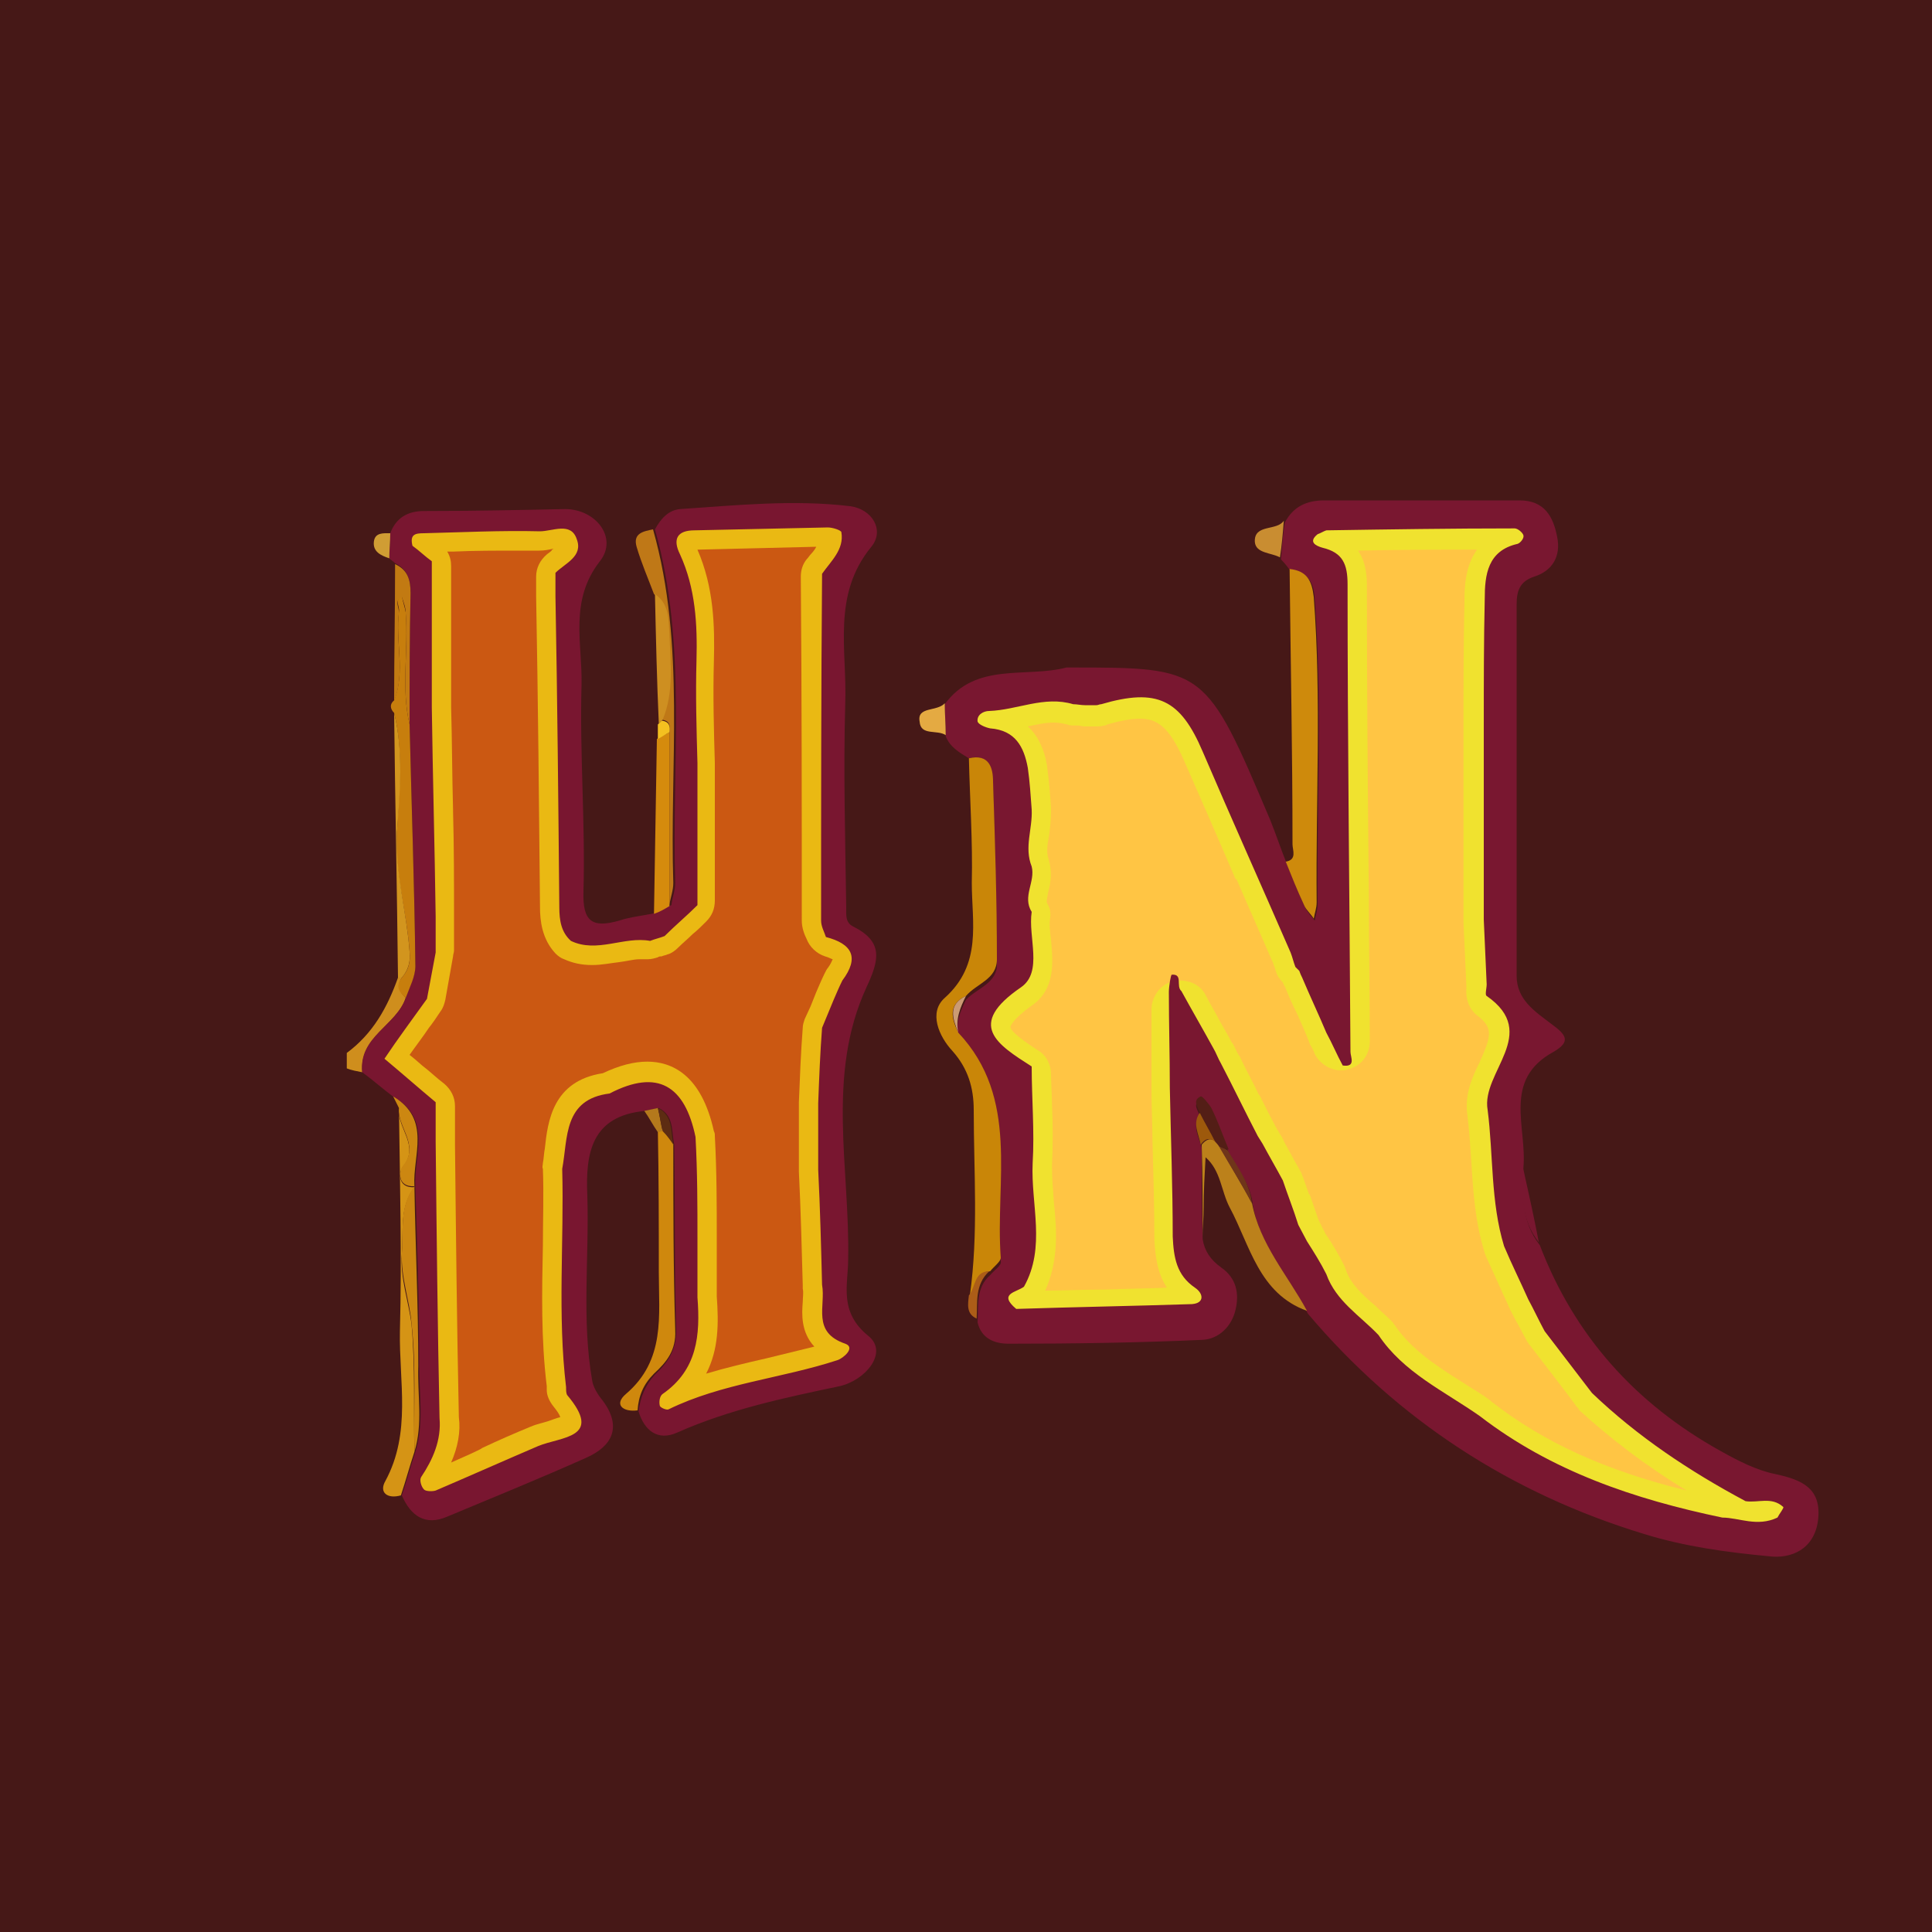 <?xml version="1.0" encoding="utf-8"?>
<!-- Generator: Adobe Illustrator 25.4.1, SVG Export Plug-In . SVG Version: 6.00 Build 0)  -->
<svg version="1.2" baseProfile="tiny-ps" id="Layer_1" xmlns="http://www.w3.org/2000/svg" xmlns:xlink="http://www.w3.org/1999/xlink"
	 viewBox="0 0 200 200" xml:space="preserve">
    <title>High Noon Casino</title>
<rect fill="#461817" width="200" height="200"/>
<path fill="#EAB913" d="M87.8,138.2c-1.8-0.6-1.8-1.5-1.7-3.2c0-0.7,0.1-1.3,0-2c-0.1-3.6-0.2-7.7-0.4-11.8v-6.9
	c0.1-2.5,0.2-5.1,0.4-7.6c0.2-0.4,0.4-0.9,0.5-1.3c0.2-0.5,0.4-1,0.6-1.5c0.3-0.7,0.6-1.3,0.8-1.9c1-1.4,1.3-2.6,1-3.6
	c-0.4-1-1.3-1.7-2.8-2.2c0,0,0,0,0-0.1c-0.1-0.3-0.2-0.6-0.2-0.8c0-11.6,0-23.7,0.1-35.6c0.1-0.2,0.3-0.3,0.4-0.5
	c0.8-1.1,1.9-2.4,1.6-4.2c-0.1-1.3-2.4-1.4-2.4-1.4l-13.8,0.3c-1.2,0-2.1,0.4-2.6,1.1c-0.5,0.7-0.4,1.7,0.2,2.8
	c1.6,3.4,1.7,7.1,1.6,10.6c-0.1,3.6,0,7.3,0.1,10.6v14.3c-0.4,0.4-0.9,0.9-1.4,1.3c-0.5,0.5-1.1,1-1.6,1.5c-0.2,0.1-0.3,0.1-0.5,0.2
	s-0.4,0.1-0.6,0.2c-0.3,0-0.6-0.1-0.9-0.1c-0.9,0-1.8,0.2-2.6,0.3C62.8,96.8,62,97,61.3,97c-0.6,0-1.2-0.1-1.7-0.3
	c-0.6-0.6-0.8-1.3-0.8-2.7c-0.1-10.5-0.2-21.4-0.4-32.2v-2c0.1-0.1,0.3-0.2,0.4-0.3c0.9-0.7,2.5-1.9,1.7-3.9
	c-0.3-0.8-0.9-1.8-2.5-1.8c-0.5,0-0.9,0.1-1.4,0.2c-0.3,0.1-0.7,0.1-0.9,0.1c-0.8,0-1.5,0-2.3,0c-2.3,0-4.5,0.1-6.7,0.1
	c-1,0-2,0.1-3,0.1c-0.5,0-1.4,0-1.9,0.7s-0.3,1.6-0.2,1.9c0.1,0.2,0.2,0.4,0.4,0.6c0.3,0.2,0.6,0.5,0.9,0.8c0.2,0.2,0.4,0.4,0.6,0.5
	v14.6c0,3.6,0.1,7.2,0.2,10.8c0.1,3.6,0.2,7.3,0.2,10.9v3.6l-0.8,4.5c-0.4,0.6-0.8,1.1-1.2,1.6c-1,1.4-2.1,2.9-3.1,4.4
	c-0.3,0.4-0.2,1,0.2,1.3c0.9,0.7,1.8,1.5,2.6,2.2s1.5,1.3,2.3,2v3.9c0.1,9.3,0.2,18.9,0.4,28.4c0.1,1.7-0.4,3.5-1.7,5.5
	c-0.6,0.8-0.1,2,0.4,2.6c0.3,0.3,0.8,0.5,1.4,0.5c0.2,0,0.5,0,0.9-0.1c1.8-0.8,3.5-1.5,5.3-2.3s3.5-1.5,5.3-2.3
	c0.4-0.2,0.9-0.3,1.5-0.5c1.4-0.4,3.1-0.8,3.5-2.3c0.3-1.1-0.1-2.3-1.5-4c0-0.1,0-0.2,0-0.3v-0.1c-0.6-4.7-0.5-9.6-0.4-14.3
	c0-2.6,0.1-5.4,0-8.1c0.1-0.5,0.2-1.1,0.2-1.7c0.4-3.1,0.7-4.8,3.8-5.2c0.1,0,0.2,0,0.3-0.1c1.4-0.7,2.5-1.1,3.5-1.1
	c0.7,0,2.9,0,3.9,4.8c0.2,3.6,0.2,7.1,0.2,10.4v6.2c0.3,4-0.1,7-3.2,9.1c-0.7,0.5-0.9,1.5-0.7,2.2c0.1,0.9,1.3,1.3,1.8,1.3
	c0.2,0,0.4,0,0.5-0.1c3.3-1.6,6.7-2.4,10.4-3.2c2.3-0.5,4.7-1.1,6.9-1.8c0.7-0.2,1.9-1.1,1.9-2.2C88.9,138.9,88.5,138.4,87.8,138.2z
	"/>
<path fill="#CB5812" d="M46.7,151.4c0.7-1.6,1-3.2,0.8-4.7c-0.2-9.4-0.3-18.9-0.4-28.2v-4c0-0.9-0.4-1.7-1.1-2.3
	c-0.8-0.6-1.5-1.3-2.3-1.9c0,0-0.9-0.8-1.3-1.1c0.7-1,1.4-1.9,2-2.8c0.4-0.5,0.8-1.1,1.2-1.7c0.3-0.4,0.4-0.8,0.5-1.2l0.8-4.5
	c0-0.2,0.1-0.4,0.1-0.6v-3.6c0-3.5,0-7.2-0.1-10.8v-0.2c-0.1-3.5-0.1-7.1-0.2-10.6V58.6c0-0.5-0.1-1-0.4-1.5c0.2,0,0.4,0,0.6,0
	c2.2-0.1,4.4-0.1,6.7-0.1c0.7,0,1.5,0,2.2,0c0.6,0,1-0.1,1.5-0.2l0,0c-0.1,0.1-0.2,0.1-0.2,0.2c-0.2,0.2-0.4,0.3-0.5,0.4
	c-0.7,0.6-1.1,1.4-1.1,2.3v2c0.2,10.8,0.3,21.6,0.4,32.1v0.1c0,1.4,0.2,3.3,1.6,4.8c0.3,0.3,0.6,0.5,0.9,0.6
	c0.9,0.4,1.8,0.6,2.9,0.6c1,0,1.9-0.2,2.8-0.3c0.8-0.1,1.5-0.3,2.1-0.3c0.2,0,0.4,0,0.5,0s0.3,0,0.4,0c0.3,0,0.7-0.1,1-0.2
	c0.1-0.1,0.3-0.1,0.4-0.1c0.2-0.1,0.4-0.1,0.6-0.2c0.4-0.1,0.8-0.4,1.1-0.7c0.5-0.5,1-0.9,1.5-1.4c0.5-0.4,1-0.9,1.4-1.3
	c0.6-0.6,0.9-1.3,0.9-2.2V79c-0.1-3.3-0.2-7-0.1-10.5c0.1-3.7,0-7.7-1.7-11.6l12.3-0.3c-0.1,0.2-0.3,0.5-0.5,0.7s-0.3,0.4-0.5,0.6
	c-0.4,0.5-0.6,1.1-0.6,1.8C83,71.6,83,83.7,83,95.3c0,0.8,0.3,1.5,0.5,1.9c0.3,0.8,1,1.5,1.9,1.8c0.4,0.1,0.7,0.3,0.8,0.3
	c-0.1,0.2-0.2,0.5-0.5,0.9c-0.1,0.1-0.2,0.3-0.3,0.5c-0.3,0.6-0.6,1.3-0.9,2c-0.2,0.5-0.4,1-0.6,1.5c-0.2,0.4-0.4,0.9-0.6,1.3
	c-0.1,0.3-0.2,0.6-0.2,0.9c-0.2,2.6-0.3,5.2-0.4,7.7v7c0,0.1,0,0.1,0,0.2c0.2,4,0.3,8.1,0.4,11.7c0,0.1,0,0.3,0,0.4
	c0.1,0.4,0,0.9,0,1.4c-0.1,1.2-0.2,3.1,1.2,4.6c-1.6,0.4-3.3,0.8-4.9,1.2c-2.2,0.5-4.3,1-6.3,1.6c1.3-2.5,1.3-5.2,1.1-8v-6.1
	c0-3.3,0-6.8-0.2-10.5c0-0.2,0-0.3-0.1-0.5c-1.3-5.9-4.4-7.2-6.9-7.2c-1.4,0-2.9,0.4-4.6,1.2c-5.2,0.8-5.7,5-6,7.8
	c-0.1,0.5-0.1,1-0.2,1.5c0,0.2-0.1,0.4,0,0.6c0.1,2.6,0,5.3,0,7.9c-0.1,4.8-0.2,9.7,0.4,14.6c0,0.1,0,0.3,0,0.4
	c0,0.6,0.3,1.2,0.7,1.7s0.6,0.8,0.7,1.1c-0.4,0.1-0.9,0.3-1.2,0.4c-0.6,0.2-1.2,0.3-1.9,0.6c-1.7,0.7-3.3,1.4-5,2.2
	C49.9,150,47.6,151,46.7,151.4z"/>
<path fill="#F0E22F" d="M185.3,155.4c-0.9-0.8-1.8-0.9-2.5-0.9c-0.3,0-0.6,0-0.8,0s-0.5,0-0.7,0c-0.1,0-0.2,0-0.2,0
	c-6.2-3.3-11.3-6.9-15.5-10.9c-0.8-1-4-5.3-4.8-6.3c-0.3-0.5-0.5-1-0.8-1.6s-0.6-1.1-0.8-1.6c-0.3-0.7-0.7-1.5-1-2.2
	c-0.5-1-1-2.1-1.5-3.2c-0.9-2.9-1-5.8-1.2-8.9c-0.1-1.6-0.2-3.3-0.4-5c-0.2-1.1,0.4-2.4,1-3.7c1.1-2.4,2.6-5.6-1.2-8.4l0,0
	c0-0.2,0.1-0.4,0.1-0.6c-0.1-2.2-0.2-4.4-0.3-6.7V75.2c0-4.5,0-8.7,0.1-13.1c0-2.7,0.4-4.2,2.6-4.7h0.1c0.7-0.2,1.5-1.2,1.2-2.2
	c-0.2-0.7-1.1-1.4-1.8-1.4c-6.5,0-13.1,0.1-19.5,0.2c-0.1,0-0.2,0-0.3,0.1c-0.2,0.1-0.4,0.2-0.6,0.3c-0.1,0.1-0.2,0.1-0.3,0.1
	s-0.2,0.1-0.3,0.2c-0.8,0.7-0.9,1.3-0.8,1.7c0.2,1,1.3,1.3,1.7,1.4c1.4,0.3,1.8,1,1.8,2.8c0,10.7,0.1,21.6,0.2,32.1
	c0,5,0.1,10,0.1,15c-0.2-0.4-0.4-0.8-0.6-1.2c-0.4-0.9-0.8-1.9-1.2-2.8s-0.8-1.9-1.3-2.9c-0.1-0.2-0.2-0.3-0.2-0.6
	c0-0.1-0.1-0.3-0.2-0.4l-0.2-0.2c-0.1-0.2-0.1-0.3-0.2-0.5c-0.1-0.3-0.2-0.6-0.3-0.9c-1.2-2.8-2.5-5.7-3.7-8.5
	c-1.8-4-3.6-8.2-5.4-12.3c-1.4-3.2-3.2-6.2-7.3-6.2c-1.2,0-2.6,0.2-4.3,0.7c-0.2,0-0.3,0.1-0.4,0.1h-1.1c-0.2,0-0.3,0-0.5,0
	s-0.4,0-0.6-0.1c-0.7-0.2-1.4-0.3-2.2-0.3c-1.3,0-2.5,0.3-3.7,0.5c-1,0.2-2,0.4-3,0.5c-0.7,0-1.3,0.3-1.8,0.8
	c-0.4,0.4-0.5,0.9-0.4,1.5c0,0.1,0,0.1,0,0.2c0.3,1,1.8,1.3,2.1,1.4h0.1c1.8,0.1,2.6,1,3,3.2c0.2,1.3,0.3,2.7,0.4,4v0.2
	c0,0.6-0.1,1.3-0.2,2c-0.2,1.2-0.4,2.7,0.2,4.1c0.1,0.4,0,0.9-0.2,1.5c-0.2,0.9-0.5,2,0.1,3.1c-0.1,0.9,0,1.9,0.1,2.8
	c0.2,2,0.2,3.3-0.7,4c-2.4,1.7-3.6,3.2-3.5,4.7c0,2,2,3.4,4.2,4.8c0,1.1,0,2.1,0.1,3.2c0.1,2,0.1,4.2,0,6.2
	c-0.1,1.4,0.1,2.8,0.2,4.2c0.2,2.8,0.5,5.4-0.8,7.9c-0.1,0.1-0.2,0.1-0.3,0.2c-0.5,0.2-1.4,0.6-1.5,1.5s0.6,1.6,1.2,2.1
	c0.2,0.2,0.4,0.2,0.6,0.2l0,0c3-0.1,6-0.2,9-0.2c3-0.1,6.1-0.2,9.2-0.3c1.4-0.1,1.8-0.9,1.8-1.3c0.2-0.8-0.2-1.7-1.1-2.2
	c-1.4-1-1.8-2.3-1.9-4.5c0-3.4-0.1-7-0.2-10.4c0-1.7-0.1-3.4-0.1-5c0-1.7,0-3.3-0.1-5c0-1.2,0-2.3,0-3.5c0.4,0.6,0.7,1.3,1.1,1.9
	c0.5,1,1.1,1.9,1.7,3c0.1,0.2,0.2,0.5,0.3,0.7c0.1,0.3,0.3,0.6,0.4,0.8c0.6,1.2,1.3,2.5,1.9,3.7c0.6,1.3,1.3,2.5,1.9,3.8
	c0,0,0,0.1,0.1,0.1c0.1,0.1,0.2,0.2,0.2,0.4c0.1,0.1,0.2,0.3,0.2,0.4c0.4,0.7,0.7,1.3,1.1,1.9c0.3,0.6,0.7,1.2,1,1.8
	c0.2,0.6,0.4,1.2,0.7,1.9c0.3,0.9,0.6,1.7,0.9,2.6c0,0.1,0,0.1,0.1,0.2c0.2,0.3,0.3,0.6,0.5,0.9c0.1,0.3,0.3,0.5,0.4,0.8
	c0,0,0,0.1,0.1,0.1c0.7,1.1,1.3,2.1,1.9,3.2c0.8,2.2,2.4,3.6,4,5c0.6,0.5,1.1,1,1.6,1.5c2.1,3,5,4.9,7.9,6.7
	c0.9,0.6,1.9,1.2,2.8,1.8c6.6,5.1,14.5,8.4,25.5,10.7c0.1,0,0.1,0,0.2,0c0.5,0,1,0.1,1.5,0.2c0.6,0.1,1.4,0.2,2.1,0.2
	c0.9,0,1.7-0.2,2.5-0.5c0.2-0.1,0.4-0.3,0.5-0.5c0.1-0.1,0.2-0.3,0.3-0.4C185.4,156.8,185.9,156.1,185.3,155.4z"/>
<path fill="#FFC544" d="M174.6,154.3c-8.5-2.1-14.8-5-20.2-9.2l-0.1-0.1c-0.9-0.7-2-1.3-2.9-1.9c-2.7-1.7-5.3-3.4-7-5.9
	c-0.1-0.1-0.2-0.3-0.3-0.4c-0.6-0.6-1.2-1.1-1.7-1.6c-1.4-1.2-2.6-2.3-3.1-3.8c0-0.1-0.1-0.2-0.1-0.3c-0.6-1.2-1.3-2.4-2-3.4
	c-0.1-0.3-0.3-0.5-0.4-0.8c-0.1-0.2-0.2-0.4-0.3-0.6c-0.3-0.9-0.6-1.7-0.9-2.6l-0.1-0.1c-0.2-0.6-0.4-1.1-0.6-1.7
	c-0.1-0.2-0.1-0.3-0.2-0.5c-0.3-0.6-0.7-1.2-1-1.8c-0.3-0.6-0.7-1.2-1-1.9c-0.1-0.1-0.1-0.2-0.2-0.3c0,0-0.2-0.4-0.3-0.5
	c-0.6-1.1-1.2-2.3-1.8-3.5l-0.1-0.1c-0.6-1.3-1.3-2.5-1.9-3.8c0-0.1-0.1-0.1-0.1-0.2c-0.1-0.1-0.2-0.3-0.3-0.5
	c-0.2-0.4-0.3-0.7-0.5-0.9c-0.5-1-1.1-1.9-1.6-2.9c0,0-0.8-1.4-1.1-2c-0.5-1-1.6-1.5-2.6-1.5c-0.3,0-0.5,0-0.8,0.1
	c-1.3,0.3-2.2,1.6-2.2,2.9c0,1.2,0,2.3,0,3.5c0,1.6,0,3.3,0,4.9c0,1.7,0.1,3.4,0.1,5.1c0.1,3.5,0.2,7,0.2,10.3v0.1
	c0.1,1.6,0.3,3.4,1.3,4.9c-2.2,0.1-4.3,0.1-6.5,0.2h-0.4c-1.9,0-3.8,0.1-5.7,0.1c1.4-3.1,1.2-6.3,0.9-9.1c-0.1-1.3-0.2-2.6-0.2-3.8
	c0.1-2.1,0.1-4.3,0-6.4c0-1.1-0.1-2.1-0.1-3.1s-0.5-2-1.4-2.5c-2.3-1.5-2.8-2.1-2.8-2.4c0,0,0.1-0.7,2.2-2.2c2.5-1.7,2.2-4.6,2-6.8
	c-0.1-0.8-0.2-1.6-0.1-2.2s0-1.1-0.3-1.6c-0.1-0.2,0-0.5,0.1-1.1c0.2-0.8,0.4-1.7,0.2-2.8c0-0.2-0.1-0.3-0.1-0.5
	c-0.3-0.8-0.2-1.6,0-2.6c0.1-0.8,0.2-1.6,0.2-2.6v-0.3c-0.1-1.4-0.2-2.8-0.4-4.2v-0.1c-0.3-1.8-1-3.2-2-4.1c0.9-0.2,1.8-0.4,2.7-0.4
	c0.5,0,1,0.1,1.4,0.2c0.2,0.1,0.4,0.1,0.7,0.1c0.1,0,0.2,0,0.3,0c0.3,0,0.6,0.1,0.8,0.1h1.1c0.3,0,0.6,0,0.9-0.1
	c0.1,0,0.2,0,0.3-0.1c1.4-0.4,2.5-0.6,3.4-0.6c1.7,0,3,0.7,4.6,4.4c1.8,4.1,3.6,8.2,5.3,12.2l0.1,0c1.2,2.8,2.5,5.7,3.7,8.5
	c0.1,0.1,0.1,0.3,0.2,0.5c0.1,0.2,0.1,0.4,0.2,0.6c0.1,0.4,0.4,0.8,0.7,1.1c0.1,0.2,0.1,0.3,0.2,0.4c0.4,1,0.8,1.9,1.3,2.9
	c0.4,0.9,0.8,1.8,1.2,2.8c0,0.1,0.1,0.2,0.1,0.3c0.2,0.3,0.4,0.7,0.5,1c0.5,1,1.6,1.7,2.7,1.7c0.2,0,0.5,0,0.7-0.1
	c1.4-0.3,2.3-1.5,2.3-2.9c0-5-0.1-10-0.1-15c-0.1-10.5-0.2-21.4-0.2-32.1c0-0.8,0-2.3-0.9-3.7c4.1-0.1,8.2-0.1,12.3-0.1
	c-1.3,1.8-1.3,4.2-1.3,5.3c-0.1,4.4-0.1,8.6-0.1,13.1v20.2l0.3,6.6c0,0.1,0,0.1,0,0.2c-0.1,1.1,0.3,2.2,1.1,2.8
	c1.7,1.3,1.5,2.1,0.3,4.8c-0.8,1.6-1.6,3.4-1.3,5.5c0.2,1.6,0.3,3.2,0.4,4.7c0.2,3.3,0.4,6.4,1.4,9.6c0,0.1,0.1,0.2,0.1,0.3
	c0.5,1.1,1,2.2,1.5,3.3c0.3,0.7,0.7,1.5,1,2.2c0,0.1,0.1,0.2,0.1,0.2c0.2,0.4,0.5,1,0.8,1.5c0.3,0.6,0.6,1.1,0.9,1.7
	c0.1,0.1,0.2,0.3,0.3,0.4c0.4,0.5,4.4,5.7,4.8,6.3c0.1,0.1,0.2,0.2,0.3,0.4C166.7,148.9,170.3,151.7,174.6,154.3z"/>
<g>
	<g>
		<path fill="#CF8E1D" d="M37.5,111c-0.5-0.1-1.1-0.2-1.6-0.4c0-0.5,0-1.1,0-1.6c2.7-2,4.2-4.7,5.3-7.8c0.1,0,0.3,0,0.4,0
			c-0.6,0.9-0.2,1.5,0.4,2.1C41.1,106.1,37.2,107.3,37.5,111z"/>
		<path fill="#791630" d="M37.5,111c-0.4-3.7,3.5-4.8,4.5-7.7c0.3-1.1,1-2.2,1-3.3c-0.1-8.3-0.4-16.7-0.6-25c0-4.6,0-9.1,0.1-13.7
			c0-1.4-0.4-2.4-1.6-3c-0.2-0.2-0.4-0.3-0.6-0.5c0-0.9,0.1-1.7,0.1-2.6c0.6-1.6,1.8-2.3,3.5-2.3c4.9,0,9.7-0.1,14.6-0.2
			c3.2,0,5.5,3,3.6,5.4c-3.2,4.1-1.8,8.5-1.9,12.8C60,78,60.6,85.2,60.4,92.3c-0.1,3.1,0.9,3.8,3.7,3c1.2-0.4,2.5-0.5,3.8-0.8
			c0.5-0.3,1-0.6,1.6-0.8c0.1-0.8,0.4-1.5,0.4-2.3c-0.4-12.2,1.3-24.6-2.1-36.6c0.6-1.1,1.4-2,2.6-2.1c5.9-0.4,11.8-1,17.6-0.3
			c2.3,0.3,3.6,2.5,2.2,4.2c-4.1,5-2.5,10.7-2.7,16.2c-0.2,7,0,14,0.1,21.1c0,0.8-0.1,1.6,0.7,2c3.2,1.6,2.7,3.5,1.4,6.3
			c-4.2,9.1-1.7,18.8-1.9,28.2c0,2.6-1,5.4,2.1,7.9c2.1,1.7-0.3,4.6-3,5.2c-5.7,1.2-11.4,2.4-16.8,4.8c-2,0.9-3.4-0.2-4-2.2
			c0.2-1.5,0.7-2.7,1.7-3.8c1.3-1.2,2.2-2.5,2.2-4.5c-0.2-6.4-0.1-12.9-0.2-19.3c-0.3-1.4,0-3-1.6-3.8c-0.5,0.1-0.9,0.2-1.4,0.3
			c-5.6,0.5-6.2,4.4-6,8.8c0.2,6.4-0.6,12.8,0.5,19.1c0.1,0.7,0.6,1.5,1.1,2.1c2,2.7,1,4.7-1.7,5.9C56,153,51.1,155,46.3,157
			c-2.3,1-3.8-0.1-4.7-2.2c0.5-1.5,0.9-3,1.4-4.5c0.9-2.9,0.4-5.9,0.4-8.8c0-6.2-0.2-12.4-0.4-18.6l0,0c-0.2-3.2,1.8-7-2.2-9.3
			C39.6,112.7,38.6,111.8,37.5,111z M72.2,128.2c0,2,0,4.1,0,6.1c0.3,3.9,0,7.5-3.6,10c-0.3,0.2-0.4,0.8-0.3,1.2
			c0,0.2,0.7,0.5,0.9,0.4c5.5-2.7,11.7-3.2,17.5-5.1c0.6-0.2,1.9-1.3,0.8-1.7c-3.5-1.2-2-3.9-2.4-6.1c-0.1-4-0.2-7.9-0.4-11.9
			c0-2.3,0-4.6,0-6.9c0.1-2.6,0.2-5.2,0.4-7.8c0.4-1,0.8-1.9,1.2-2.9c0.3-0.7,0.6-1.4,0.9-2c1.8-2.4,1-3.8-1.7-4.5
			c-0.2-0.6-0.5-1.1-0.5-1.7c0-12,0-23.9,0.1-35.9c0.9-1.3,2.3-2.5,2-4.3c0-0.2-0.9-0.5-1.4-0.5c-4.6,0.1-9.2,0.2-13.8,0.3
			c-1.8,0-2.3,0.9-1.5,2.5c1.6,3.5,1.8,7.2,1.7,11c-0.1,3.5,0,7.1,0.1,10.6c0,3,0,6,0,9c0,1.9,0,3.8,0,5.7c-1.1,1.1-2.3,2.1-3.4,3.2
			c-0.5,0.2-1,0.3-1.5,0.5c-2.7-0.5-5.5,1.3-8.2,0c-1-0.9-1.2-2.1-1.2-3.5c-0.1-10.7-0.2-21.4-0.4-32.2c0-0.8,0-1.6,0-2.4
			c1-1,2.9-1.7,2.2-3.5C59.1,54,57.2,55,55.9,55c-4-0.1-8,0.1-12,0.2c-0.9,0-1.5,0.1-1.2,1.3c0.7,0.5,1.3,1.1,2,1.6
			c0,4.8,0,9.5,0,14.3c0,0.3,0,0.6,0,0.8c0.1,7.2,0.3,14.5,0.4,21.7c0,0.8,0,1.6,0,2.5c0,0.4,0,0.8,0,1.2c-0.3,1.6-0.6,3.2-0.9,4.8
			c-1.5,2.1-3,4.1-4.4,6.2c1.8,1.5,3.5,3,5.3,4.5c0,1.4,0,2.7,0,4.1c0.1,9.5,0.2,19.1,0.4,28.6c0.2,2.3-0.7,4.3-1.9,6.1
			c-0.2,0.3,0,1,0.3,1.3c0.2,0.2,0.9,0.2,1.2,0.1c3.5-1.5,7.1-3.1,10.6-4.6c2.4-1,6.8-0.8,3-5.3c-0.1-0.2-0.1-0.5-0.1-0.8
			c-0.9-7.5-0.2-15.1-0.4-22.6c0.6-3.2,0.1-7.2,4.9-7.8c5-2.6,7.8-0.8,8.9,4.5C72.2,121.4,72.2,124.8,72.2,128.2z"/>
		<path fill="#CF880D" d="M69.7,118.4c0,6.4,0,12.9,0.2,19.3c0.1,2.1-0.9,3.3-2.2,4.5c-1.1,1.1-1.6,2.3-1.7,3.8
			c-1.5,0.2-2.5-0.6-1.2-1.7c4.1-3.5,3.4-8.1,3.4-12.6c0-4.9,0-9.8-0.1-14.7c0.2,0,0.3-0.1,0.5-0.1C69,117.5,69.4,118,69.7,118.4z"
			/>
		<path fill="#C77E0D" d="M42.4,75c0.2,8.3,0.5,16.7,0.6,25c0,1.1-0.6,2.2-1,3.3c-0.7-0.6-1.1-1.2-0.4-2.1c0.7-0.8,0.9-1.6,0.8-2.7
			c-0.3-4.2-1.6-8.2-1.3-12.4c0.2-4.1,0.7-8.2-0.3-12.3c-0.4-0.4-0.5-0.9,0-1.3c1.2-3,0.1-6.1,0.5-9.2c0.1-0.5-0.5-1.2,0.3-1.6
			c0.1,0.6,0.3,1.1,0.4,1.7C42.3,67.3,41.5,71.2,42.4,75z"/>
		<path fill="#D59415" d="M42.9,150.3c-0.5,1.5-0.9,3-1.4,4.5c-1.4,0.4-2.3-0.3-1.6-1.5c2.7-5,1.4-10.3,1.5-15.5
			c0.2-7.7,0-15.4-0.1-23c-0.2,2,2.2,3.8,0.4,6c-0.4,0.5-0.6,2.2,1.2,2.1l0,0c-1.6,2.1-1.1,4.6-1.3,6.9c-0.2,2.5,0.7,4.9,1,7.3
			C43,141.4,42.8,145.9,42.9,150.3z"/>
		<path fill="#BF7817" d="M67.6,54.8c3.4,12,1.7,24.4,2.1,36.6c0,0.8-0.3,1.5-0.4,2.3c0-6,0-12,0-18c0.1-0.6,0-1.1-0.8-1.2
			c1.2-2.9,0.9-5.9,0.7-8.9c-0.1-1.4,0-3.1-1.5-4.1c-0.6-1.6-1.3-3.2-1.8-4.9C65.5,55.2,66.6,55,67.6,54.8z"/>
		<path fill="#D58B0D" d="M69.3,75.8c0,6,0,12,0,18c-0.5,0.3-1,0.6-1.6,0.8c0.1-6,0.2-12.1,0.3-18.1C68.5,76.2,68.9,76,69.3,75.8z"
			/>
		<path fill="#CE8F21" d="M67.8,61.5c1.5,1,1.4,2.7,1.5,4.1c0.1,3,0.5,6-0.7,8.9c-0.1,0.1-0.3,0.3-0.4,0.4
			C68,70.5,67.9,66,67.8,61.5z"/>
		<path fill="#D2951E" d="M40.8,73.8c1,4.1,0.6,8.2,0.3,12.3c-0.2,4.3,1,8.3,1.3,12.4c0.1,1-0.1,1.9-0.8,2.7c-0.1,0-0.3,0-0.4,0
			C41.1,92,40.9,82.9,40.8,73.8z"/>
		<path fill="#C27A12" d="M42.4,75c-0.9-3.8-0.1-7.7-0.4-11.5c0-0.6-0.2-1.1-0.4-1.7c-0.8,0.4-0.3,1-0.3,1.6c-0.4,3,0.7,6.2-0.5,9.2
			c0-4.7,0.1-9.5,0.1-14.2c1.3,0.6,1.6,1.6,1.6,3C42.4,65.8,42.4,70.4,42.4,75z"/>
		<path fill="#CC8711" d="M42.9,122.8c-1.8,0.1-1.6-1.6-1.2-2.1c1.8-2.2-0.6-4-0.4-6c-0.2-0.4-0.4-0.8-0.6-1.2
			C44.7,115.9,42.7,119.6,42.9,122.8z"/>
		<path fill="#D09D34" d="M40.4,55.2c0,0.9-0.1,1.7-0.1,2.6c-0.9-0.3-1.7-0.7-1.6-1.7C38.8,55.1,39.7,55.2,40.4,55.2z"/>
		<path fill="#B4791C" d="M68.6,117.1c-0.2,0-0.3,0.1-0.5,0.1c-0.5-0.7-0.9-1.5-1.4-2.2c0.5-0.1,0.9-0.2,1.4-0.3
			C68.3,115.5,68.4,116.3,68.6,117.1z"/>
		<path fill="#F4C120" d="M68.1,75c0.1-0.1,0.3-0.3,0.4-0.4c0.8,0.1,0.9,0.6,0.8,1.2c-0.4,0.2-0.8,0.5-1.2,0.7
			C68.1,76,68.1,75.5,68.1,75z"/>
		<path fill="#CC8711" d="M42.9,150.3c-0.1-4.4,0.2-8.9-0.3-13.3c-0.2-2.4-1.1-4.7-1-7.3c0.2-2.4-0.3-4.8,1.3-6.9
			c0.1,6.2,0.4,12.4,0.4,18.6C43.2,144.4,43.8,147.4,42.9,150.3z"/>
		<path fill="#5D2C12" d="M68.6,117.1c-0.2-0.8-0.3-1.6-0.5-2.4c1.6,0.8,1.3,2.4,1.6,3.8C69.4,118,69,117.5,68.6,117.1z"/>
	</g>
	<g>
		<path fill="#791730" d="M100.3,78.5c-1-0.6-2-1.2-2.4-2.3c0-1.1-0.1-2.2-0.1-3.3c3.2-4.4,8.4-2.7,12.6-3.8c0.1,0,0.3,0,0.4,0
			c14,0,14,0,20.7,15.8c0.6,1.5,1.1,3,1.7,4.5c0.6,1.5,1.2,3,1.9,4.5c0.2,0.5,0.7,1,1,1.4c0.1-0.6,0.3-1.1,0.3-1.7
			c-0.1-10.5,0.5-21.1-0.3-31.6c-0.1-1.8-0.7-2.7-2.5-2.9c-0.3-0.4-0.6-0.8-1-1.2c0.1-1.3,0.2-2.5,0.4-3.8c0.9-1.7,2.3-2.3,4.1-2.3
			c6.7,0,13.5,0,20.2,0c2.6,0,3.5,1.7,3.9,3.8c0.4,2-0.5,3.5-2.4,4.1c-1.5,0.5-1.8,1.5-1.8,2.9c0,12.8,0,25.6,0,38.4
			c0,2.5,1.9,3.7,3.6,5c1.5,1.1,2.1,1.8,0.2,2.9c-5.3,2.9-2.7,7.8-3.1,12c-0.1,2.8-0.2,5.6,1.7,8c3.6,9.4,9.9,16.4,18.7,21.3
			c1.8,1,3.7,2,5.7,2.4c2.8,0.6,4.8,1.5,4.4,4.8c-0.4,3-2.8,4-5.1,3.7c-4.3-0.4-8.7-1-12.9-2.3c-13.8-4.2-25.5-11.8-34.8-22.8
			c-2-3.7-4.9-6.9-5.7-11.2c-0.2-2.1-1.5-3.7-2.5-5.5c-0.6-1.4-1.1-2.9-1.8-4.3c-0.2-0.5-1-1.3-1.1-1.2c-0.9,0.5-0.3,1.1-0.1,1.7
			c-0.8,1.1-0.1,2.2,0.2,3.3c0,3.2,0,6.3,0.1,9.5c0.2,1.2,0.8,2.1,1.9,2.9c1.6,1.1,1.9,2.7,1.5,4.4c-0.4,1.7-1.7,3-3.4,3.1
			c-6.7,0.3-13.4,0.4-20.1,0.4c-1.4,0-2.8-0.5-3.2-2.2c0.1-1.7-0.2-3.6,1.3-4.9c0.4-0.5,1.2-1,1.1-1.4c-0.7-7.9,2-16.5-4.4-23.3
			c-0.3-1.4,0.2-2.6,0.8-3.8c1.1-1.2,3.3-1.7,3.2-3.8c-0.1-6.1-0.2-12.3-0.4-18.4C102.8,79.5,102.3,78,100.3,78.5z M184,157.1
			c0.2-0.4,0.7-1,0.6-1.1c-1.2-1.1-2.6-0.4-3.9-0.6c-5.8-3.1-11.2-6.7-15.9-11.2c-1.6-2.1-3.3-4.3-4.9-6.4c-0.6-1.1-1.1-2.2-1.7-3.3
			c-0.8-1.8-1.7-3.6-2.5-5.5c-1.4-4.6-1.1-9.4-1.7-14.1c-0.7-3.9,5.5-7.9-0.1-11.8c-0.2-0.1,0-0.8,0-1.2c-0.1-2.2-0.2-4.4-0.3-6.7
			c0-6.7,0-13.4,0-20.1c0-4.4,0-8.7,0.1-13.1c0-2.5,0.3-5,3.4-5.7c0.3-0.1,0.7-0.6,0.6-0.9c-0.1-0.3-0.6-0.7-0.9-0.7
			c-6.5,0-13,0.1-19.5,0.2c-0.3,0.1-0.6,0.3-0.9,0.4c-1,0.8-0.2,1.2,0.5,1.4c2.1,0.5,2.6,1.7,2.6,3.8c0,16.1,0.2,32.2,0.3,48.4
			c0,0.5,0.6,1.6-0.8,1.4c-0.6-1.1-1.1-2.3-1.7-3.4c-0.8-1.9-1.7-3.8-2.5-5.7c-0.1-0.2-0.2-0.4-0.3-0.7c-0.1-0.1-0.3-0.3-0.4-0.4
			c-0.2-0.5-0.3-1-0.5-1.5c-3-6.9-6.1-13.8-9.1-20.8c-2.3-5.4-4.7-6.6-10.5-4.9c-0.2,0-0.3,0.1-0.5,0.1c-0.4,0-0.8,0-1.2,0
			c-0.4,0-0.8-0.1-1.2-0.1c-3-0.9-5.8,0.6-8.7,0.7c-0.6,0-1.3,0.4-1.2,1.1c0.1,0.3,0.8,0.6,1.3,0.7c2.6,0.2,3.5,1.9,3.9,4.1
			c0.2,1.4,0.3,2.9,0.4,4.3c0.1,2-0.8,3.9,0,5.9c0.4,1.6-1,3.1,0,4.7c-0.4,2.6,1.2,6.2-1.1,7.8c-5.7,3.9-2.5,5.9,1.1,8.2
			c0,3.3,0.3,6.7,0.1,10c-0.2,4.3,1.4,8.7-0.9,12.8c-0.8,0.6-2.7,0.7-0.8,2.3c6.1-0.2,12.1-0.3,18.2-0.5c1.3-0.1,1.2-1.1,0.3-1.7
			c-1.9-1.3-2.2-3.1-2.3-5.3c0-5.1-0.2-10.3-0.3-15.4c0-3.3-0.1-6.6-0.1-9.9c0-0.6,0.2-1.8,0.3-1.8c1.2-0.1,0.4,1.2,1,1.7
			c1.1,2,2.2,3.9,3.3,5.9c0.3,0.5,0.5,1.1,0.8,1.6c1.3,2.5,2.5,5,3.8,7.5c0.2,0.3,0.3,0.5,0.5,0.8c0.7,1.3,1.4,2.5,2.1,3.8
			c0.5,1.5,1.1,3,1.6,4.6c0.3,0.6,0.6,1.1,0.9,1.7c0.7,1.1,1.4,2.2,2,3.4c1,2.8,3.5,4.3,5.4,6.3c2.6,3.9,6.8,5.8,10.5,8.4
			c7.4,5.7,16,8.6,25.1,10.5C180,157.1,181.9,158.1,184,157.1L184,157.1z"/>
		<path fill="#C98608" d="M100.3,78.5c2.1-0.5,2.5,1,2.5,2.4c0.2,6.1,0.4,12.3,0.4,18.4c0,2.1-2.1,2.5-3.2,3.8
			c-1.9,0.9-1.5,2.3-0.8,3.8c6.4,6.8,3.8,15.4,4.4,23.3c0,0.4-0.7,0.9-1.1,1.4c-1.6,0.1-1.4,1.7-2.1,2.5c0.9-6.4,0.4-12.8,0.4-19.2
			c0-2.3-0.6-4.3-2.2-6.1c-1.4-1.5-2.5-4-0.8-5.5c3.9-3.5,2.8-7.8,2.8-11.9C100.7,87.1,100.4,82.8,100.3,78.5z"/>
		<path fill="#CE8A0C" d="M133.5,58.9c1.8,0.2,2.3,1.2,2.5,2.9c0.8,10.5,0.2,21.1,0.3,31.6c0,0.6-0.2,1.1-0.3,1.7
			c-0.3-0.5-0.8-0.9-1-1.4c-0.7-1.5-1.3-3-1.9-4.5c1.2-0.2,0.7-1.2,0.7-1.8C133.8,77.9,133.6,68.4,133.5,58.9z"/>
		<path fill="#BC811B" d="M129.6,124.5c0.8,4.3,3.7,7.5,5.7,11.2c-5-1.8-5.9-6.8-8-10.7c-0.9-1.7-0.9-3.8-2.5-5.2
			c-0.1,1.8-0.2,3.5-0.2,5.3c0,1-0.1,1.9-0.1,2.9c0-3.2,0-6.3-0.1-9.5c0.4-0.5,0.9-0.8,1.5-0.3c0.1,0.2,0.2,0.3,0.4,0.5
			C127.3,120.6,128.5,122.5,129.6,124.5z"/>
		<path fill="#C98D31" d="M132.9,53.9c-0.1,1.3-0.2,2.5-0.4,3.8c-0.9-0.5-2.5-0.4-2.6-1.6C129.8,54.2,132.2,55,132.9,53.9z"/>
		<path fill="#E4AA42" d="M97.8,72.8c0,1.1,0.1,2.2,0.1,3.3c-0.9-0.6-2.6,0.1-2.7-1.4C94.9,73.1,97,73.7,97.8,72.8z"/>
		<path fill="#791730" d="M159.3,128.6c-1.9-2.4-1.8-5.2-1.7-8C158.2,123.3,158.8,126,159.3,128.6z"/>
		<path fill="#AC5D18" d="M100.3,134.1c0.7-0.8,0.5-2.5,2.1-2.5c-1.5,1.4-1.2,3.2-1.3,4.9C100,136,100.2,135,100.3,134.1z"/>
		<path fill="#531E16" d="M126.2,118.7c-0.1-0.2-0.2-0.3-0.4-0.5c-0.5-1-1.1-2-1.6-3c-0.2-0.6-0.8-1.3,0.1-1.7
			c0.1-0.1,0.8,0.7,1.1,1.2c0.7,1.4,1.2,2.9,1.8,4.3C126.8,118.9,126.5,118.8,126.2,118.7z"/>
		<path fill="#6F351A" d="M126.2,118.7c0.3,0.1,0.6,0.2,0.9,0.4c1,1.7,2.3,3.4,2.5,5.5C128.5,122.5,127.3,120.6,126.2,118.7z"/>
		<path fill="#9D590C" d="M124.2,115.2c0.5,1,1.1,2,1.6,3c-0.6-0.5-1.1-0.3-1.5,0.3C124.1,117.4,123.4,116.3,124.2,115.2z"/>
		<path fill="#CB9B73" d="M99.2,106.9c-0.6-1.5-1.1-2.9,0.8-3.8C99.4,104.3,98.9,105.5,99.2,106.9z"/>
	</g>
</g>
</svg>
